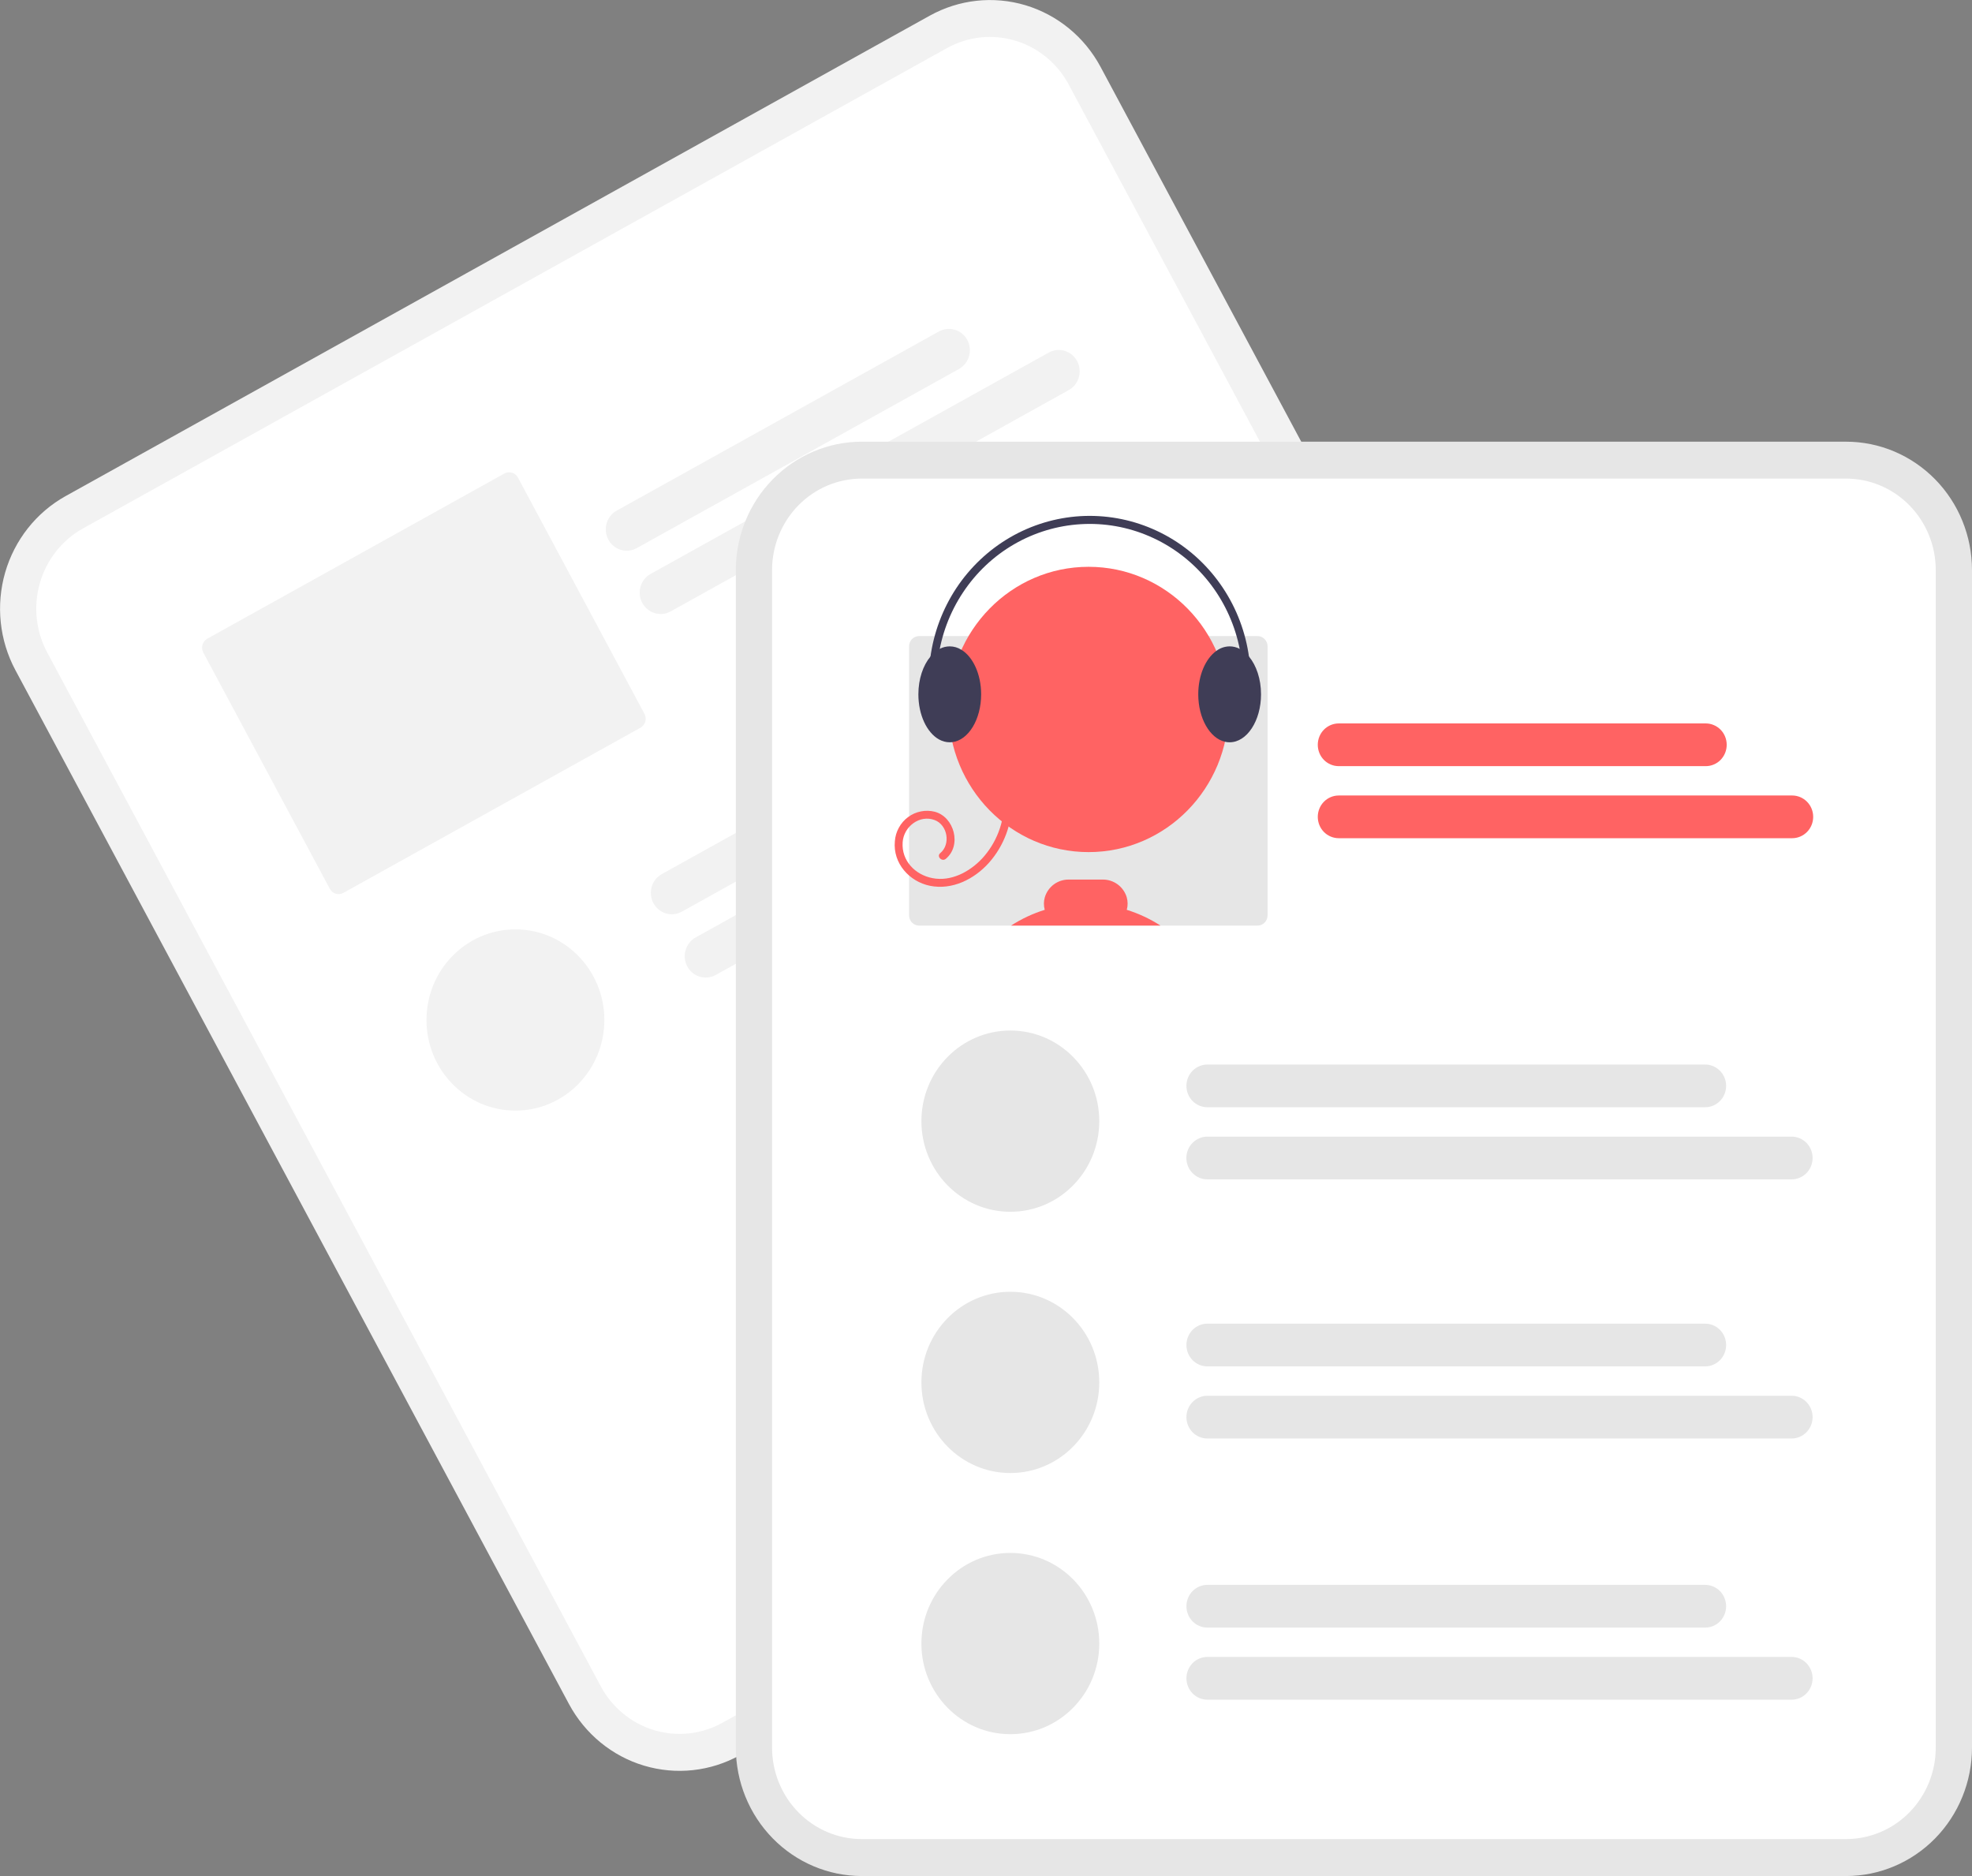 <svg width="41" height="39" viewBox="0 0 41 39" fill="none" xmlns="http://www.w3.org/2000/svg">
<rect x="0" y="0" width="41" height="39" fill="#808080" stroke="none"/>
<g id="undraw_resume_re_hkth 1" clip-path="url(#clip0_625_11063)">
<path id="Vector" d="M19.33 0.326L18.075 1.023L2.618 9.616L1.364 10.313C0.755 10.652 0.303 11.224 0.107 11.902C-0.088 12.581 -0.012 13.31 0.32 13.931L11.83 35.425C12.163 36.045 12.724 36.506 13.39 36.705C14.056 36.904 14.772 36.827 15.381 36.489L15.384 36.487L33.344 26.503L33.347 26.501C33.956 26.162 34.408 25.59 34.603 24.912C34.799 24.234 34.723 23.504 34.391 22.883L22.881 1.389C22.548 0.769 21.987 0.309 21.321 0.109C20.655 -0.09 19.939 -0.012 19.33 0.326Z" fill="#F2F2F2"/>
<path id="Vector_2" d="M19.69 0.999L18.204 1.825L3.21 10.16L1.724 10.986C1.291 11.228 0.969 11.635 0.83 12.118C0.69 12.601 0.745 13.121 0.981 13.563L12.491 35.056C12.728 35.498 13.128 35.826 13.602 35.968C14.076 36.11 14.586 36.055 15.02 35.814L15.023 35.812L32.983 25.828L32.986 25.826C33.42 25.585 33.741 25.178 33.881 24.695C34.02 24.212 33.966 23.692 33.73 23.25L22.219 1.756C21.982 1.315 21.583 0.987 21.108 0.845C20.634 0.703 20.124 0.758 19.69 0.999Z" fill="white"/>
<path id="Vector_3" d="M19.938 7.671L13.239 11.394C13.138 11.451 13.019 11.464 12.908 11.431C12.797 11.397 12.703 11.321 12.648 11.217C12.593 11.114 12.58 10.992 12.612 10.879C12.645 10.766 12.72 10.671 12.822 10.615L19.52 6.891C19.622 6.835 19.741 6.822 19.852 6.855C19.963 6.888 20.056 6.965 20.111 7.068C20.167 7.172 20.18 7.293 20.147 7.406C20.114 7.519 20.039 7.614 19.938 7.671Z" fill="#F2F2F2"/>
<path id="Vector_4" d="M22.221 8.109L13.944 12.71C13.843 12.767 13.724 12.78 13.613 12.746C13.502 12.713 13.408 12.636 13.353 12.533C13.298 12.43 13.285 12.308 13.318 12.195C13.35 12.082 13.425 11.987 13.527 11.931L21.803 7.33C21.854 7.302 21.909 7.284 21.966 7.278C22.023 7.272 22.08 7.277 22.135 7.293C22.19 7.31 22.241 7.337 22.286 7.374C22.33 7.41 22.367 7.456 22.395 7.507C22.422 7.558 22.439 7.614 22.445 7.672C22.452 7.73 22.446 7.789 22.43 7.845C22.414 7.901 22.387 7.953 22.351 7.998C22.316 8.044 22.271 8.081 22.221 8.109Z" fill="#F2F2F2"/>
<path id="Vector_5" d="M10.486 9.844L4.311 13.277C4.262 13.304 4.226 13.35 4.21 13.404C4.195 13.458 4.201 13.516 4.227 13.566L6.857 18.476C6.884 18.526 6.928 18.563 6.981 18.579C7.035 18.595 7.092 18.588 7.14 18.561L13.316 15.128C13.364 15.101 13.4 15.056 13.416 15.002C13.432 14.947 13.426 14.889 13.399 14.84L10.769 9.929C10.743 9.88 10.698 9.843 10.645 9.827C10.592 9.811 10.535 9.817 10.486 9.844Z" fill="#F2F2F2"/>
<path id="Vector_6" d="M23.261 13.901L14.176 18.952C14.126 18.98 14.07 18.997 14.014 19.004C13.957 19.01 13.899 19.005 13.844 18.988C13.789 18.972 13.738 18.944 13.694 18.908C13.649 18.871 13.612 18.826 13.585 18.775C13.557 18.724 13.54 18.667 13.534 18.609C13.528 18.551 13.533 18.493 13.549 18.437C13.565 18.381 13.592 18.329 13.628 18.283C13.664 18.238 13.708 18.2 13.758 18.172L22.844 13.122C22.945 13.065 23.064 13.052 23.175 13.085C23.286 13.119 23.38 13.195 23.435 13.299C23.49 13.402 23.503 13.524 23.471 13.637C23.438 13.75 23.363 13.845 23.261 13.901Z" fill="#F2F2F2"/>
<path id="Vector_7" d="M25.544 14.34L14.881 20.268C14.779 20.324 14.66 20.337 14.549 20.304C14.438 20.271 14.345 20.194 14.289 20.091C14.234 19.987 14.221 19.866 14.254 19.753C14.286 19.64 14.362 19.544 14.463 19.488L25.127 13.56C25.228 13.504 25.348 13.491 25.458 13.524C25.569 13.557 25.663 13.634 25.718 13.737C25.773 13.841 25.786 13.962 25.754 14.075C25.721 14.188 25.646 14.283 25.544 14.34Z" fill="#F2F2F2"/>
<path id="Vector_8" d="M10.716 23.088C11.737 23.088 12.565 22.245 12.565 21.204C12.565 20.164 11.737 19.32 10.716 19.32C9.695 19.32 8.867 20.164 8.867 21.204C8.867 22.245 9.695 23.088 10.716 23.088Z" fill="#F2F2F2"/>
<path id="Vector_9" d="M38.383 9.182H17.916C17.223 9.182 16.557 9.464 16.067 9.964C15.576 10.463 15.3 11.141 15.299 11.848V36.333C15.3 37.04 15.576 37.718 16.067 38.218C16.557 38.718 17.223 38.999 17.916 39H38.383C39.077 38.999 39.742 38.718 40.233 38.218C40.723 37.718 40.999 37.04 41 36.333V11.848C40.999 11.141 40.723 10.463 40.233 9.964C39.742 9.464 39.077 9.182 38.383 9.182Z" fill="#E6E6E6"/>
<path id="Vector_10" d="M38.383 9.949H17.916C17.422 9.95 16.948 10.15 16.599 10.506C16.25 10.862 16.053 11.345 16.052 11.848V36.333C16.053 36.837 16.25 37.319 16.599 37.675C16.948 38.031 17.422 38.231 17.916 38.232H38.383C38.877 38.231 39.351 38.031 39.7 37.675C40.049 37.319 40.246 36.837 40.246 36.333V11.848C40.246 11.345 40.049 10.862 39.7 10.506C39.351 10.15 38.877 9.95 38.383 9.949Z" fill="white"/>
<path id="Vector_11" d="M35.464 15.927H27.834C27.718 15.927 27.607 15.88 27.525 15.797C27.444 15.714 27.398 15.601 27.398 15.483C27.398 15.365 27.444 15.252 27.525 15.169C27.607 15.086 27.718 15.039 27.834 15.039H35.464C35.521 15.039 35.578 15.05 35.631 15.073C35.684 15.095 35.732 15.128 35.773 15.169C35.813 15.21 35.845 15.259 35.867 15.313C35.889 15.367 35.9 15.425 35.9 15.483C35.9 15.541 35.889 15.599 35.867 15.653C35.845 15.707 35.813 15.756 35.773 15.797C35.732 15.839 35.684 15.871 35.631 15.893C35.578 15.916 35.521 15.927 35.464 15.927Z" fill="#FF6363"/>
<path id="Vector_12" d="M37.262 17.425H27.834C27.718 17.425 27.607 17.378 27.525 17.295C27.444 17.212 27.398 17.099 27.398 16.981C27.398 16.863 27.444 16.75 27.525 16.667C27.607 16.584 27.718 16.537 27.834 16.537H37.262C37.377 16.537 37.488 16.584 37.57 16.667C37.652 16.75 37.698 16.863 37.698 16.981C37.698 17.099 37.652 17.212 37.57 17.295C37.488 17.378 37.377 17.425 37.262 17.425Z" fill="#FF6363"/>
<path id="Vector_13" d="M26.145 13.223H19.11C19.055 13.223 19.002 13.245 18.962 13.285C18.923 13.325 18.901 13.379 18.901 13.435V19.029C18.901 19.086 18.923 19.14 18.962 19.18C19.002 19.22 19.055 19.242 19.11 19.242H26.145C26.2 19.242 26.253 19.22 26.292 19.18C26.332 19.14 26.354 19.086 26.354 19.029V13.435C26.354 13.379 26.332 13.325 26.292 13.285C26.253 13.245 26.2 13.223 26.145 13.223Z" fill="#E6E6E6"/>
<path id="Vector_14" d="M21.04 16.657C21.043 17.13 20.872 17.586 20.561 17.936C20.253 18.28 19.795 18.508 19.333 18.414C18.908 18.327 18.562 17.948 18.605 17.489C18.612 17.39 18.64 17.294 18.688 17.207C18.735 17.12 18.801 17.044 18.88 16.986C18.959 16.927 19.05 16.887 19.146 16.868C19.241 16.849 19.34 16.851 19.435 16.875C19.84 16.982 20.001 17.575 19.664 17.854C19.583 17.921 19.467 17.804 19.548 17.736C19.771 17.552 19.702 17.149 19.433 17.048C19.12 16.93 18.789 17.183 18.767 17.509C18.74 17.896 19.03 18.187 19.387 18.255C19.772 18.33 20.154 18.128 20.416 17.851C20.715 17.529 20.88 17.101 20.877 16.657C20.877 16.636 20.886 16.616 20.901 16.601C20.916 16.585 20.937 16.577 20.958 16.577C20.979 16.577 21 16.585 21.015 16.601C21.03 16.616 21.039 16.636 21.04 16.657Z" fill="#FF6363"/>
<path id="Vector_15" d="M22.633 17.714C24.241 17.714 25.544 16.387 25.544 14.749C25.544 13.111 24.241 11.783 22.633 11.783C21.026 11.783 19.723 13.111 19.723 14.749C19.723 16.387 21.026 17.714 22.633 17.714Z" fill="#FF6363"/>
<path id="Vector_16" d="M22.483 16.014L22.48 15.903C22.683 15.897 22.861 15.884 22.995 15.784C23.033 15.754 23.064 15.716 23.087 15.673C23.109 15.63 23.122 15.582 23.125 15.533C23.127 15.504 23.123 15.473 23.112 15.446C23.101 15.418 23.084 15.393 23.062 15.373C22.973 15.296 22.83 15.321 22.726 15.37L22.636 15.412L22.808 14.127L22.916 14.142L22.769 15.235C22.911 15.193 23.042 15.211 23.132 15.288C23.167 15.319 23.194 15.357 23.212 15.401C23.229 15.444 23.237 15.491 23.233 15.537C23.23 15.603 23.213 15.667 23.183 15.725C23.153 15.783 23.111 15.834 23.059 15.874C22.887 16.002 22.663 16.008 22.483 16.014Z" fill="#FF6363"/>
<path id="Vector_17" d="M24.035 14.236H23.449V14.347H24.035V14.236Z" fill="#FF6363"/>
<path id="Vector_18" d="M22.186 14.236H21.601V14.347H22.186V14.236Z" fill="#FF6363"/>
<path id="Vector_19" d="M21.02 19.242C21.239 19.101 21.474 18.991 21.721 18.914C21.698 18.828 21.698 18.738 21.723 18.653C21.755 18.545 21.822 18.451 21.911 18.385C22 18.319 22.109 18.284 22.219 18.285H22.928C23.039 18.284 23.147 18.319 23.237 18.385C23.327 18.451 23.393 18.545 23.426 18.653C23.45 18.738 23.451 18.828 23.427 18.914C23.674 18.991 23.91 19.101 24.128 19.242H21.02Z" fill="#FF6363"/>
<path id="Vector_20" d="M25.967 13.648C25.914 13.583 25.849 13.529 25.775 13.489C25.71 13.455 25.639 13.437 25.566 13.437C25.466 13.438 25.368 13.471 25.288 13.532C25.066 13.691 24.913 14.036 24.913 14.434C24.913 14.934 25.155 15.348 25.468 15.42C25.5 15.428 25.533 15.431 25.566 15.431C25.925 15.431 26.218 14.984 26.218 14.434C26.218 14.115 26.12 13.831 25.967 13.648Z" fill="#3F3D56"/>
<path id="Vector_21" d="M19.989 13.508H19.988C19.916 13.462 19.832 13.437 19.746 13.437C19.673 13.437 19.602 13.455 19.537 13.489C19.463 13.529 19.398 13.583 19.345 13.648L19.345 13.649C19.192 13.831 19.094 14.115 19.094 14.434C19.094 14.864 19.272 15.231 19.522 15.371C19.591 15.41 19.668 15.431 19.746 15.431C19.764 15.431 19.781 15.43 19.799 15.428H19.799C20.134 15.387 20.399 14.957 20.399 14.434C20.399 14.015 20.229 13.655 19.989 13.508Z" fill="#3F3D56"/>
<path id="Vector_22" d="M19.564 15.276C19.576 15.276 19.589 15.273 19.601 15.267C19.612 15.261 19.622 15.252 19.63 15.241C19.637 15.23 19.642 15.218 19.644 15.205C19.646 15.192 19.645 15.179 19.641 15.166C19.485 14.694 19.438 14.191 19.504 13.697C19.57 13.203 19.746 12.732 20.02 12.319C20.294 11.905 20.657 11.562 21.082 11.316C21.508 11.069 21.983 10.926 22.471 10.897C22.959 10.868 23.448 10.954 23.898 11.149C24.348 11.343 24.749 11.641 25.068 12.018C25.387 12.396 25.616 12.844 25.738 13.327C25.86 13.809 25.87 14.314 25.769 14.802C25.765 14.823 25.769 14.846 25.781 14.864C25.793 14.883 25.811 14.896 25.832 14.9C25.854 14.905 25.876 14.901 25.894 14.889C25.912 14.877 25.924 14.858 25.929 14.836C26.035 14.323 26.024 13.793 25.896 13.285C25.768 12.777 25.527 12.307 25.192 11.91C24.856 11.512 24.435 11.199 23.962 10.995C23.488 10.79 22.975 10.7 22.461 10.73C21.948 10.761 21.448 10.912 21.001 11.171C20.555 11.43 20.172 11.791 19.884 12.225C19.597 12.659 19.411 13.156 19.342 13.675C19.273 14.194 19.322 14.723 19.486 15.219C19.492 15.236 19.502 15.25 19.516 15.26C19.53 15.27 19.546 15.276 19.564 15.276Z" fill="#3F3D56"/>
<path id="Vector_23" d="M24.095 12.827C24.211 12.987 24.154 13.203 24.032 13.341C23.874 13.521 23.622 13.533 23.404 13.499C23.158 13.462 22.898 13.345 22.649 13.424C22.437 13.491 22.286 13.687 22.066 13.736C21.871 13.779 21.637 13.722 21.569 13.51C21.536 13.408 21.694 13.364 21.726 13.466C21.77 13.603 21.962 13.6 22.071 13.562C22.247 13.501 22.382 13.353 22.554 13.282C22.758 13.199 22.978 13.237 23.185 13.284C23.381 13.329 23.605 13.395 23.8 13.312C23.944 13.25 24.058 13.055 23.954 12.911C23.892 12.824 24.034 12.741 24.095 12.827Z" fill="#FF6363"/>
<path id="Vector_24" d="M35.452 23.018H25.103C25.045 23.018 24.989 23.006 24.936 22.984C24.883 22.962 24.835 22.929 24.794 22.888C24.754 22.847 24.722 22.798 24.7 22.744C24.678 22.69 24.667 22.632 24.667 22.574C24.667 22.516 24.678 22.458 24.7 22.404C24.722 22.35 24.754 22.301 24.794 22.26C24.835 22.219 24.883 22.186 24.936 22.164C24.989 22.141 25.045 22.13 25.103 22.13H35.452C35.568 22.13 35.678 22.177 35.76 22.26C35.842 22.343 35.888 22.456 35.888 22.574C35.888 22.692 35.842 22.805 35.76 22.888C35.678 22.971 35.568 23.018 35.452 23.018Z" fill="#E6E6E6"/>
<path id="Vector_25" d="M37.25 24.517H25.102C25.045 24.517 24.988 24.506 24.935 24.483C24.883 24.461 24.834 24.428 24.794 24.387C24.753 24.346 24.721 24.297 24.699 24.243C24.677 24.189 24.666 24.131 24.666 24.073C24.666 24.015 24.677 23.957 24.699 23.903C24.721 23.849 24.753 23.8 24.794 23.759C24.834 23.718 24.883 23.685 24.935 23.663C24.988 23.64 25.045 23.629 25.102 23.629H37.25C37.307 23.629 37.364 23.64 37.417 23.663C37.47 23.685 37.518 23.718 37.559 23.759C37.599 23.8 37.631 23.849 37.653 23.903C37.675 23.957 37.686 24.015 37.686 24.073C37.686 24.131 37.675 24.189 37.653 24.243C37.631 24.297 37.599 24.346 37.559 24.387C37.518 24.428 37.47 24.461 37.417 24.483C37.364 24.506 37.307 24.517 37.25 24.517Z" fill="#E6E6E6"/>
<path id="Vector_26" d="M35.452 28.405H25.103C24.987 28.405 24.876 28.358 24.794 28.275C24.713 28.191 24.667 28.078 24.667 27.961C24.667 27.843 24.713 27.73 24.794 27.647C24.876 27.563 24.987 27.517 25.103 27.517H35.452C35.568 27.517 35.679 27.563 35.761 27.647C35.842 27.73 35.888 27.843 35.888 27.961C35.888 28.078 35.842 28.191 35.761 28.275C35.679 28.358 35.568 28.405 35.452 28.405Z" fill="#E6E6E6"/>
<path id="Vector_27" d="M37.25 29.904H25.103C24.987 29.904 24.876 29.857 24.794 29.774C24.713 29.69 24.667 29.578 24.667 29.46C24.667 29.342 24.713 29.229 24.794 29.146C24.876 29.062 24.987 29.016 25.103 29.016H37.25C37.366 29.016 37.477 29.062 37.558 29.146C37.64 29.229 37.686 29.342 37.686 29.46C37.686 29.578 37.64 29.69 37.558 29.774C37.477 29.857 37.366 29.904 37.25 29.904Z" fill="#E6E6E6"/>
<path id="Vector_28" d="M21.006 25.191C22.028 25.191 22.855 24.347 22.855 23.307C22.855 22.266 22.028 21.423 21.006 21.423C19.985 21.423 19.157 22.266 19.157 23.307C19.157 24.347 19.985 25.191 21.006 25.191Z" fill="#E6E6E6"/>
<path id="Vector_29" d="M21.006 30.622C22.028 30.622 22.855 29.778 22.855 28.738C22.855 27.697 22.028 26.854 21.006 26.854C19.985 26.854 19.157 27.697 19.157 28.738C19.157 29.778 19.985 30.622 21.006 30.622Z" fill="#E6E6E6"/>
<path id="Vector_30" d="M35.452 33.835H25.103C24.987 33.835 24.876 33.789 24.794 33.705C24.713 33.622 24.667 33.509 24.667 33.391C24.667 33.274 24.713 33.161 24.794 33.077C24.876 32.994 24.987 32.947 25.103 32.947H35.452C35.568 32.947 35.679 32.994 35.761 33.077C35.842 33.161 35.888 33.274 35.888 33.391C35.888 33.509 35.842 33.622 35.761 33.705C35.679 33.789 35.568 33.835 35.452 33.835Z" fill="#E6E6E6"/>
<path id="Vector_31" d="M37.25 35.334H25.103C24.987 35.334 24.876 35.287 24.794 35.203C24.713 35.12 24.667 35.007 24.667 34.889C24.667 34.772 24.713 34.659 24.794 34.575C24.876 34.492 24.987 34.445 25.103 34.445H37.25C37.366 34.445 37.477 34.492 37.558 34.575C37.64 34.659 37.686 34.772 37.686 34.889C37.686 35.007 37.64 35.12 37.558 35.203C37.477 35.287 37.366 35.334 37.25 35.334Z" fill="#E6E6E6"/>
<path id="Vector_32" d="M21.006 36.051C22.028 36.051 22.855 35.208 22.855 34.167C22.855 33.127 22.028 32.283 21.006 32.283C19.985 32.283 19.157 33.127 19.157 34.167C19.157 35.208 19.985 36.051 21.006 36.051Z" fill="#E6E6E6"/>
</g>
<defs>
<clipPath id="clip0_625_11063">
<rect width="41" height="39" fill="white"/>
</clipPath>
</defs>
</svg>
